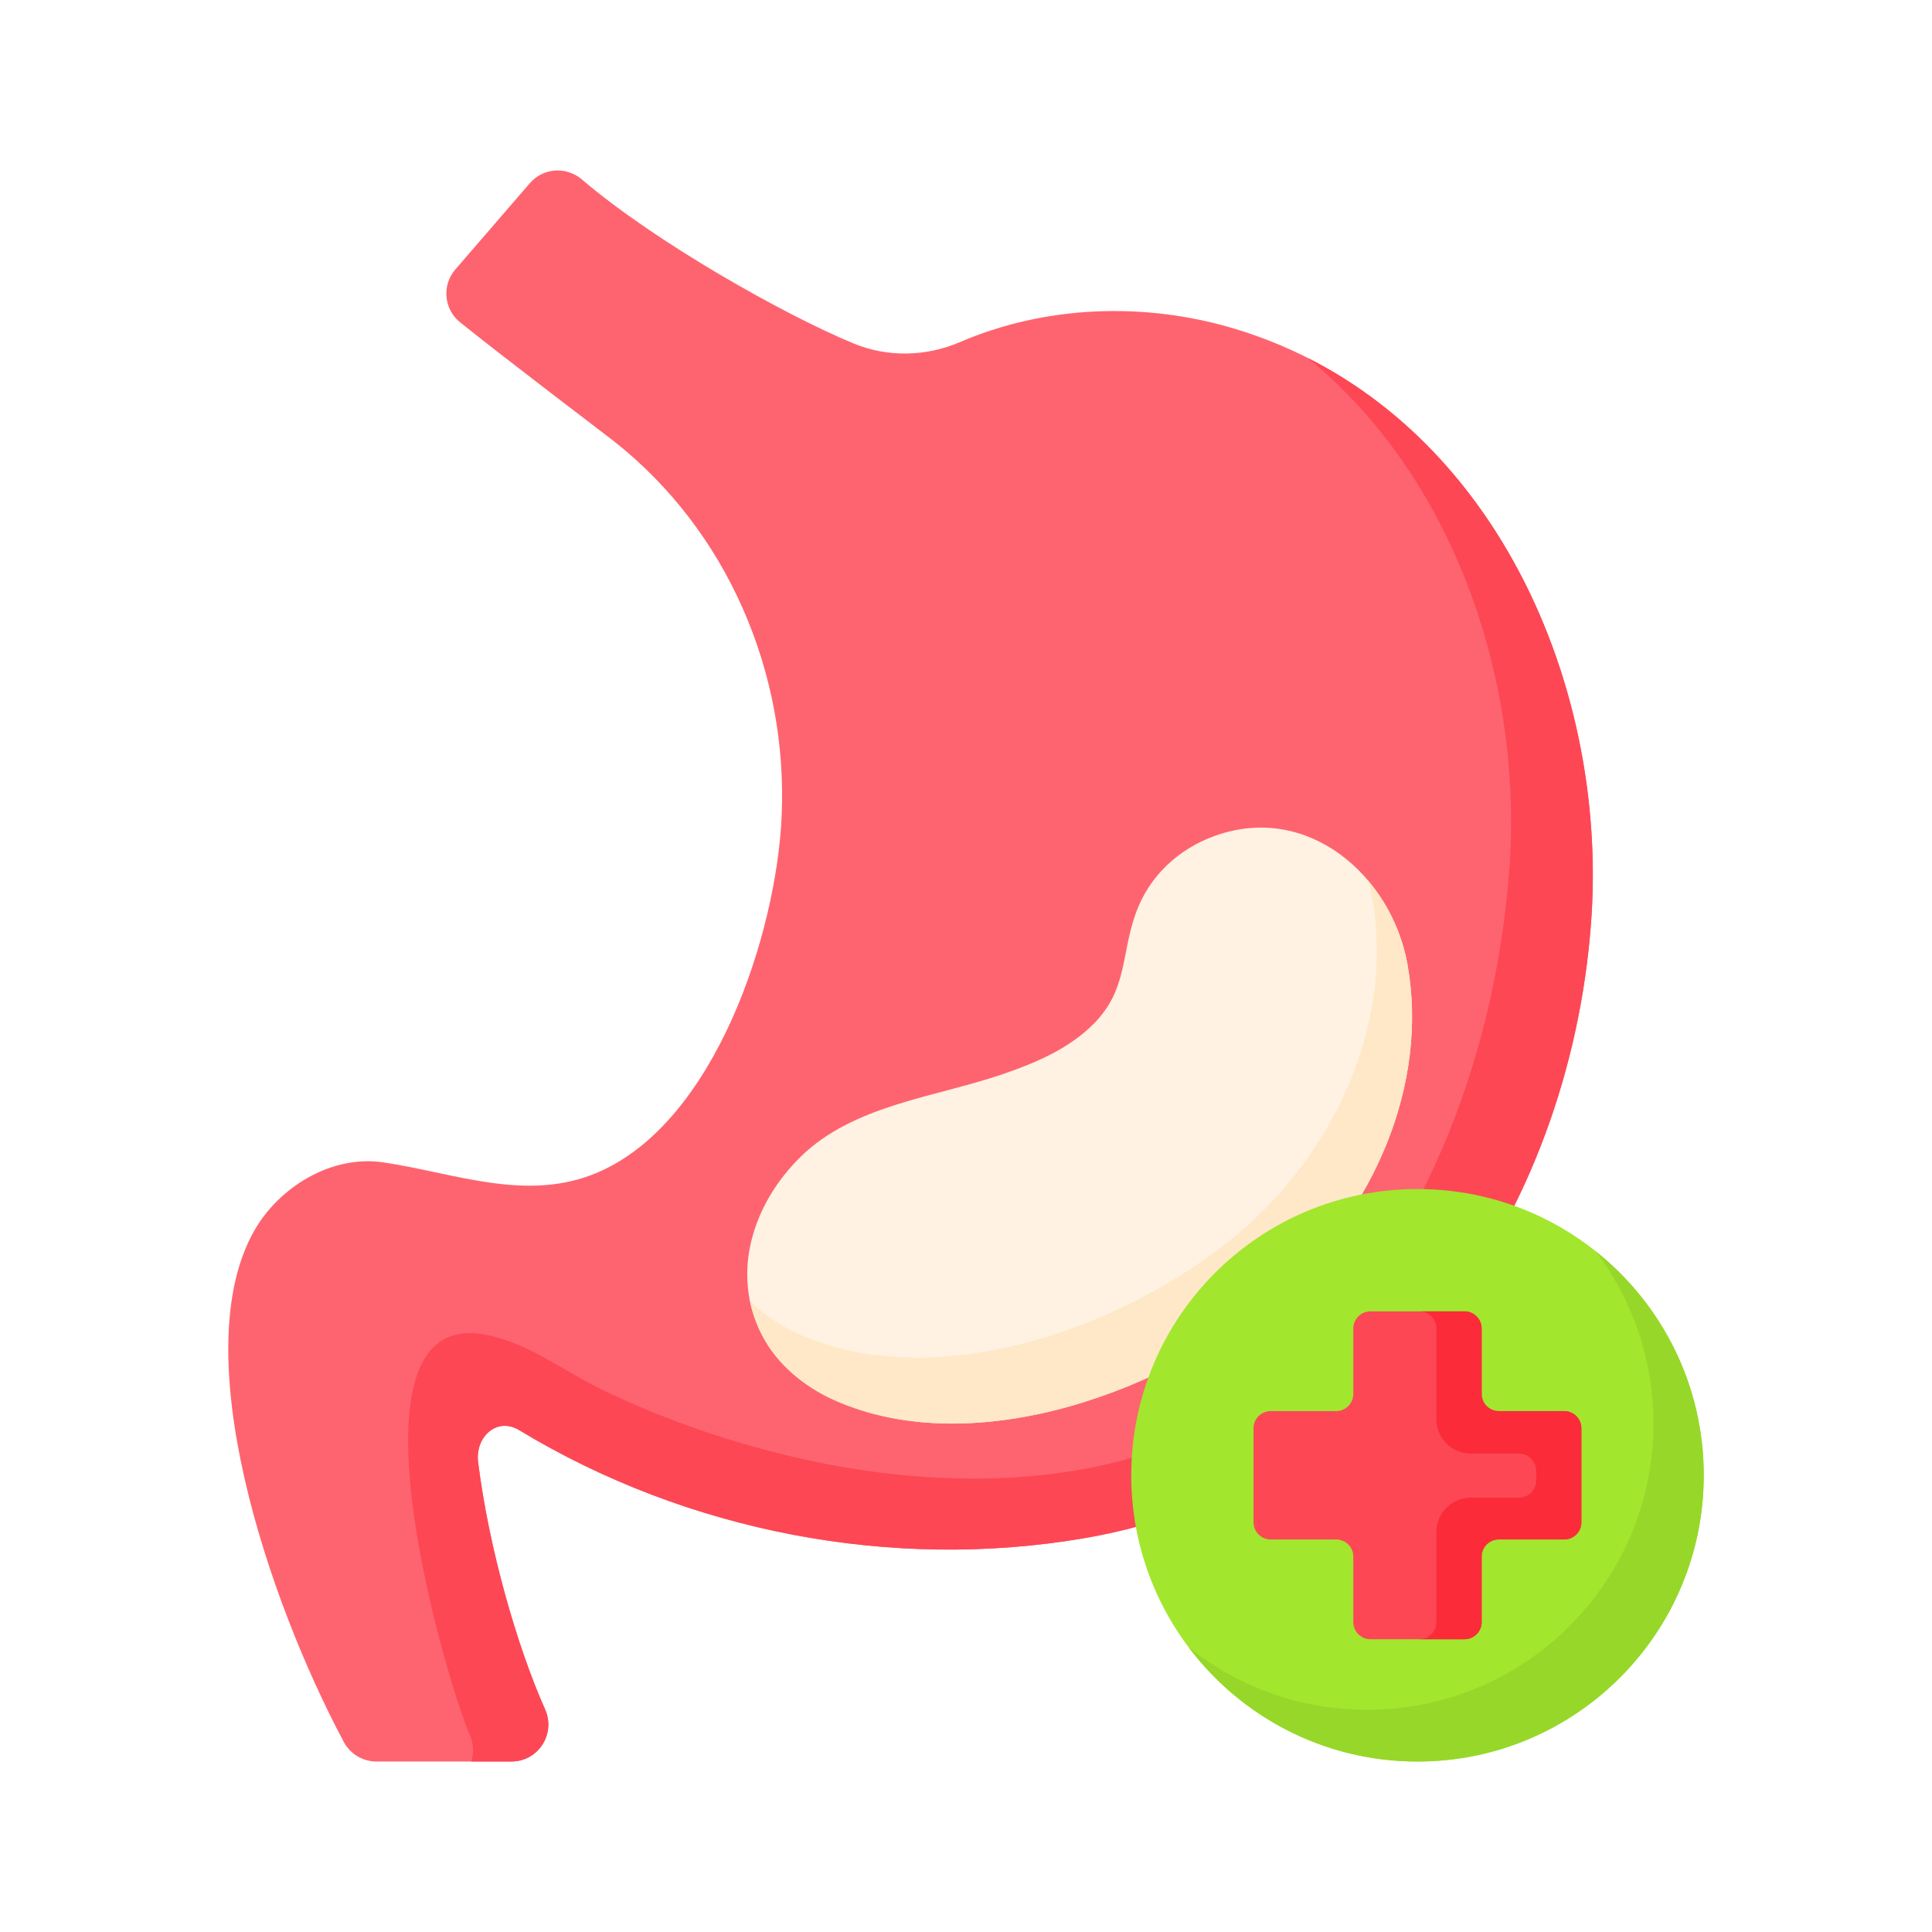<svg width="34" height="34" viewBox="0 0 34 34" fill="none" xmlns="http://www.w3.org/2000/svg">
<rect width="34" height="34" fill="white"/>
<g clip-path="url(#clip0_261_1372)">
<path d="M21.727 5.785C20.118 5.302 18.38 5.381 16.892 6.021C16.292 6.278 15.616 6.292 15.013 6.041C13.796 5.535 11.537 4.266 10.239 3.157C9.966 2.924 9.557 2.953 9.323 3.225C8.94 3.668 8.39 4.306 8.013 4.742C7.772 5.02 7.811 5.443 8.098 5.673C8.962 6.367 10.645 7.639 10.812 7.771C12.804 9.345 13.867 11.838 13.756 14.361C13.666 16.416 12.593 19.741 10.524 20.631C9.278 21.167 8.014 20.645 6.748 20.456C5.837 20.32 4.91 20.886 4.47 21.666C3.264 23.804 4.702 28.126 6.051 30.657C6.164 30.868 6.385 31 6.625 31H8.999C9.471 31 9.785 30.514 9.593 30.083C9.097 28.971 8.602 27.243 8.414 25.731C8.359 25.282 8.75 24.933 9.137 25.167C12.09 26.956 15.697 27.655 19.102 27.066C24.416 26.146 27.621 21.329 28 16.241C28.323 11.901 26.133 7.11 21.727 5.785V5.785Z" fill="#FE646F"/>
<path d="M28 16.241C27.621 21.329 24.416 26.146 19.102 27.066C15.697 27.655 12.09 26.956 9.136 25.168C8.749 24.933 8.359 25.282 8.414 25.731C8.602 27.244 9.098 28.971 9.593 30.083C9.785 30.514 9.471 31 8.999 31H8.293C8.341 30.854 8.338 30.69 8.268 30.533C7.896 29.699 5.907 23.092 8.473 23.477C9.238 23.592 9.895 24.114 10.573 24.445C11.754 25.022 13.127 25.478 14.42 25.74C17.075 26.278 20.317 26.165 22.469 24.313C25.017 22.119 26.317 18.589 26.561 15.306C26.809 11.981 25.581 8.391 23.012 6.298C26.555 8.088 28.29 12.346 28 16.241V16.241Z" fill="#FD4755"/>
<path d="M24.769 16.971C24.492 15.422 23.028 14.122 21.384 14.708C20.739 14.938 20.224 15.417 19.99 16.066C19.725 16.8 19.847 17.41 19.248 18.016C18.807 18.462 18.213 18.71 17.63 18.909C16.451 19.311 15.023 19.445 14.092 20.355C13.256 21.173 12.849 22.398 13.407 23.488C13.673 24.009 14.152 24.403 14.687 24.641C17.178 25.751 20.642 24.444 22.561 22.738C24.168 21.309 25.148 19.088 24.769 16.971V16.971Z" fill="#FFF2E2"/>
<path d="M22.561 22.738C20.642 24.444 17.178 25.751 14.686 24.642C14.152 24.403 13.673 24.009 13.406 23.488C13.306 23.291 13.237 23.09 13.196 22.889C13.443 23.139 13.745 23.338 14.067 23.482C16.559 24.591 20.022 23.285 21.941 21.578C23.549 20.149 24.528 17.928 24.149 15.812C24.13 15.705 24.105 15.599 24.075 15.495C24.425 15.908 24.671 16.424 24.769 16.971C25.147 19.088 24.168 21.308 22.561 22.738Z" fill="#FEE8C7"/>
<path d="M24.945 31C27.727 31 29.983 28.745 29.983 25.962C29.983 23.18 27.727 20.925 24.945 20.925C22.163 20.925 19.908 23.18 19.908 25.962C19.908 28.745 22.163 31 24.945 31Z" fill="#A2E62E"/>
<path d="M29.983 25.962C29.983 28.745 27.727 31 24.945 31C23.3 31 21.838 30.211 20.919 28.99C21.78 29.679 22.872 30.09 24.061 30.09C26.843 30.09 29.098 27.834 29.098 25.053C29.098 23.916 28.722 22.868 28.087 22.025C29.243 22.948 29.983 24.369 29.983 25.962V25.962Z" fill="#97D729"/>
<path d="M27.529 24.833H26.376C26.21 24.833 26.075 24.698 26.075 24.531V23.379C26.075 23.213 25.939 23.078 25.773 23.078H24.118C23.951 23.078 23.816 23.213 23.816 23.379V24.531C23.816 24.698 23.681 24.833 23.514 24.833H22.362C22.195 24.833 22.06 24.968 22.06 25.135V26.79C22.06 26.957 22.195 27.092 22.362 27.092H23.514C23.681 27.092 23.816 27.227 23.816 27.394V28.546C23.816 28.712 23.951 28.848 24.118 28.848H25.773C25.939 28.848 26.075 28.712 26.075 28.546V27.394C26.075 27.227 26.21 27.092 26.376 27.092H27.529C27.695 27.092 27.83 26.957 27.83 26.79V25.135C27.83 24.968 27.695 24.833 27.529 24.833Z" fill="#FD4755"/>
<path d="M27.83 25.135V26.79C27.83 26.957 27.695 27.092 27.529 27.092H26.376C26.209 27.092 26.075 27.227 26.075 27.393V28.546C26.075 28.713 25.939 28.848 25.773 28.848H24.976C25.143 28.848 25.278 28.713 25.278 28.546V26.962C25.278 26.627 25.549 26.356 25.883 26.356H26.732C26.899 26.356 27.034 26.221 27.034 26.054V25.883C27.034 25.716 26.899 25.581 26.732 25.581H25.884C25.549 25.581 25.278 25.31 25.278 24.975V23.379C25.278 23.213 25.143 23.077 24.977 23.077H25.773C25.939 23.077 26.075 23.213 26.075 23.379V24.532C26.075 24.698 26.209 24.833 26.376 24.833H27.529C27.695 24.833 27.83 24.969 27.83 25.135V25.135Z" fill="#FB2B3A"/>
</g>
<defs>
<clipPath id="clip0_261_1372">
<rect width="28" height="28" fill="white" transform="translate(3 3)"/>
</clipPath>
</defs>
</svg>
